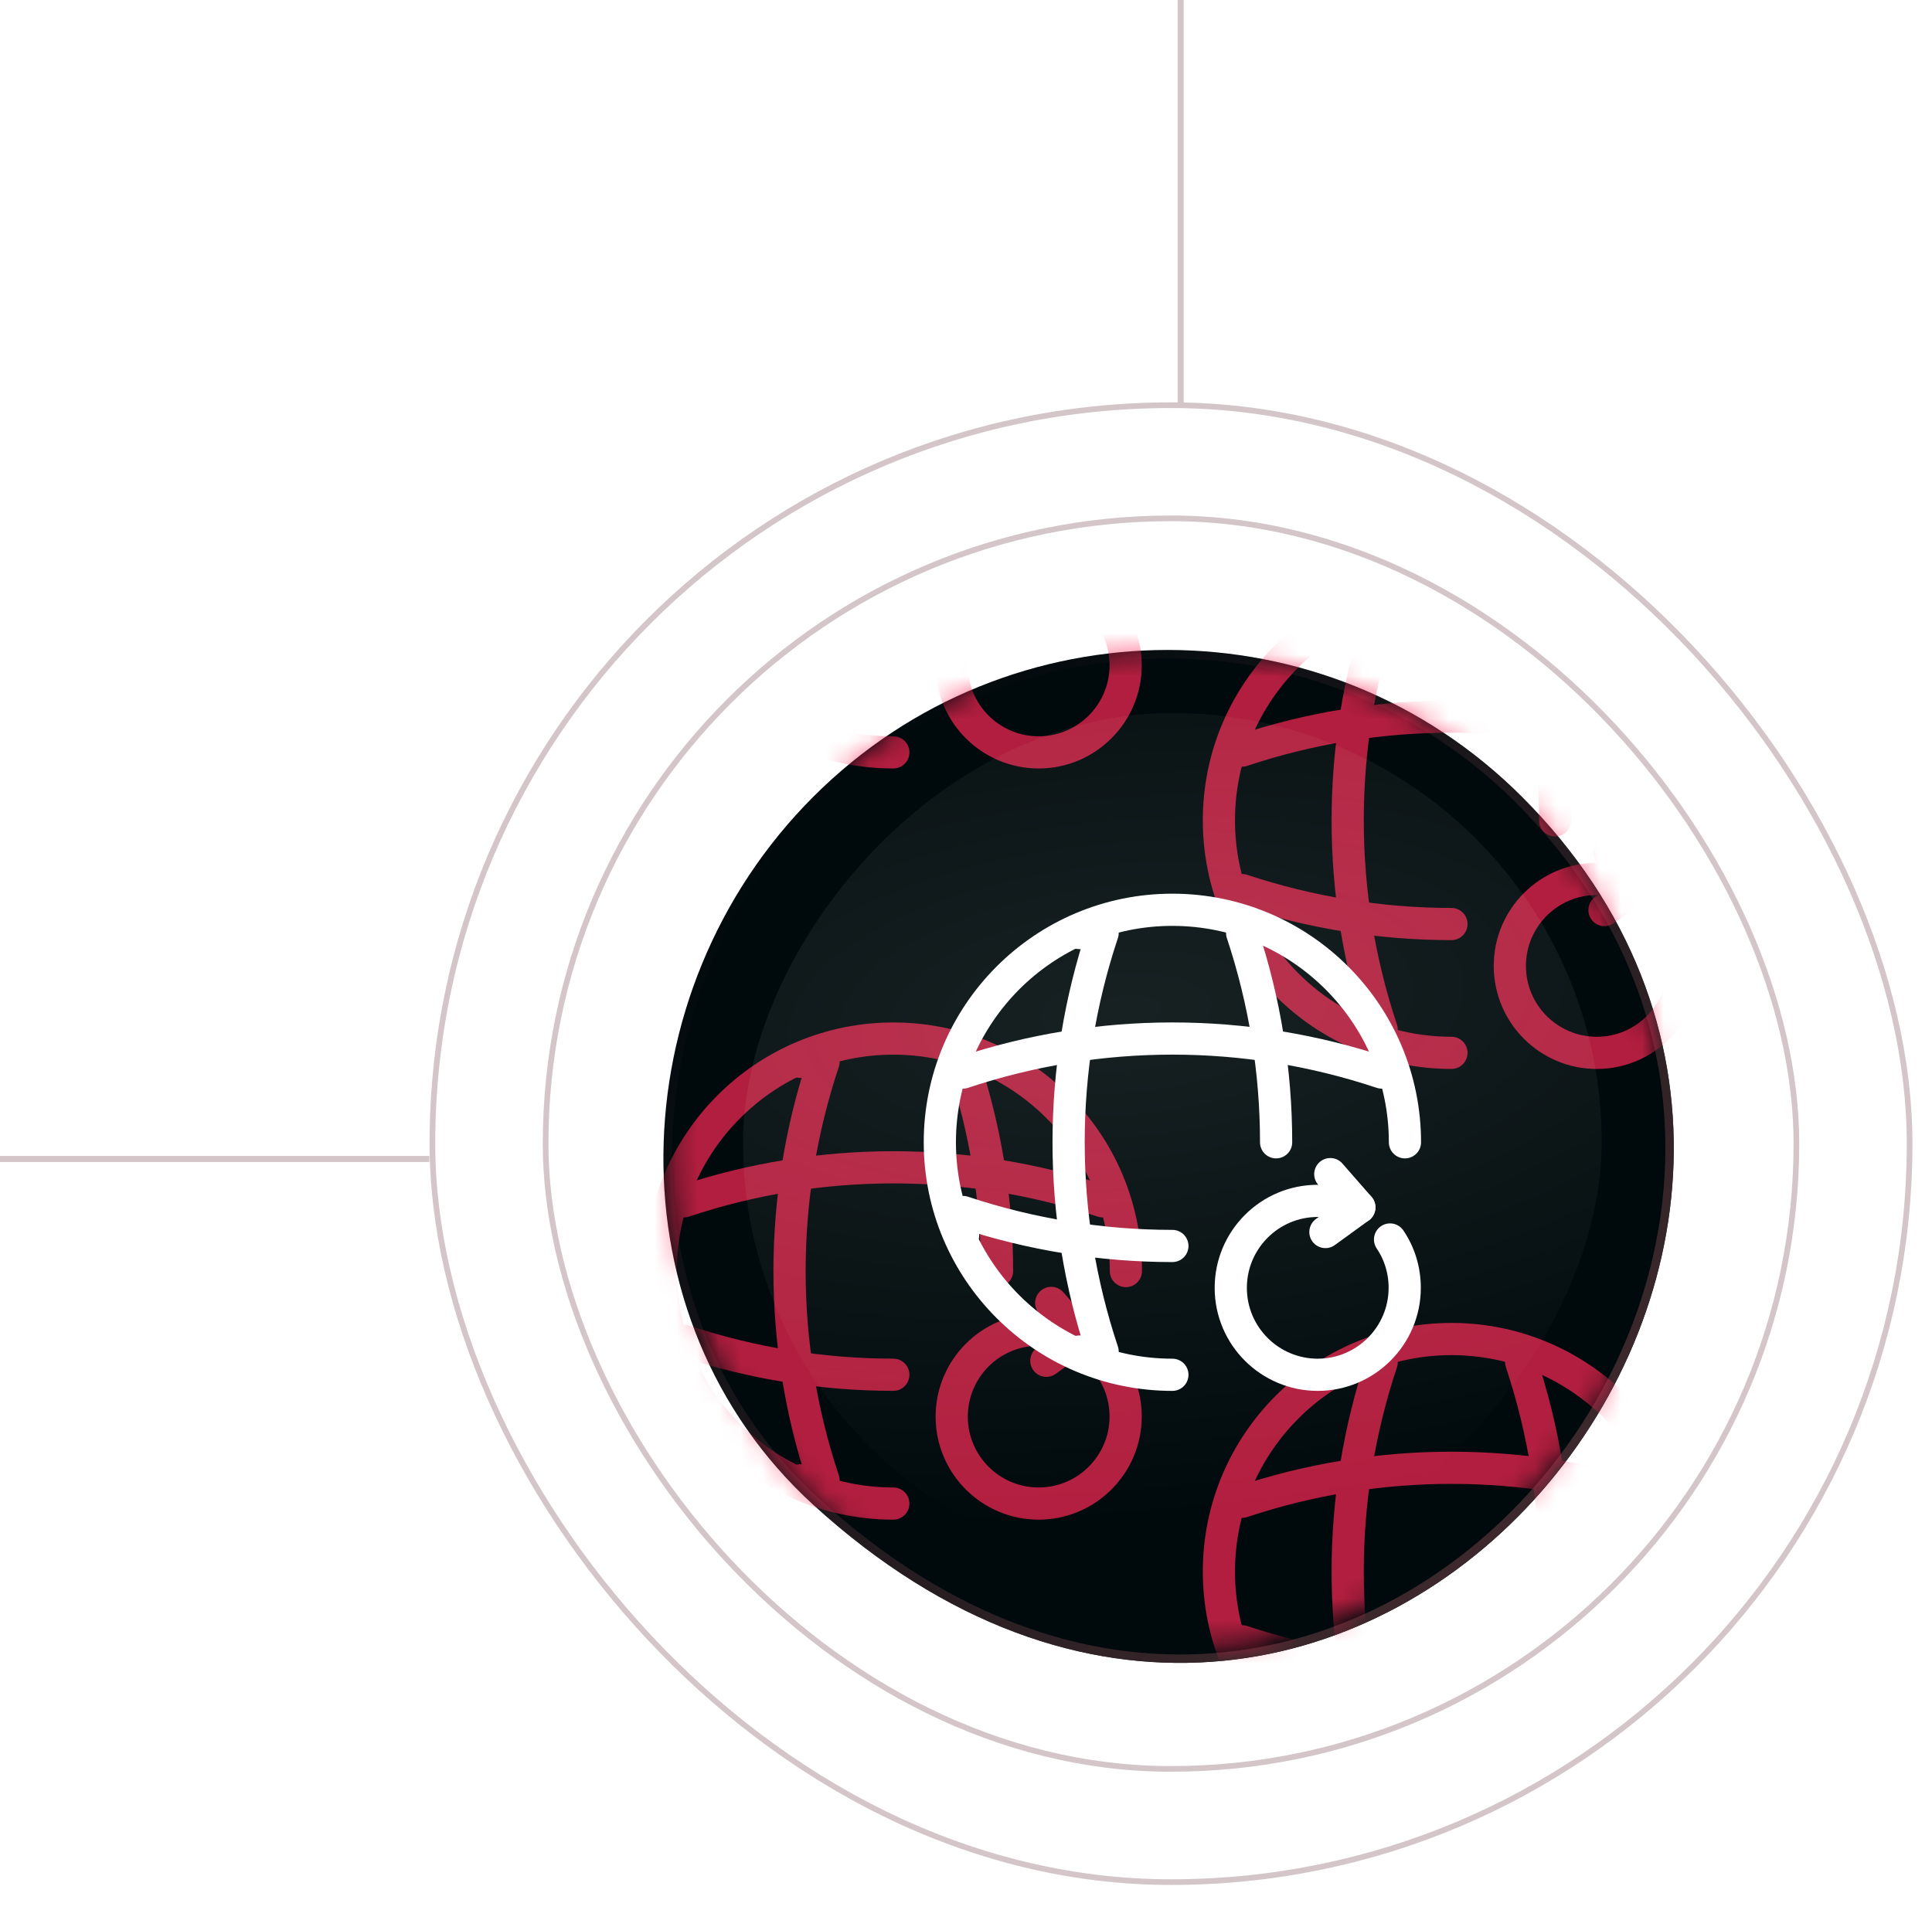 <svg width="90" height="89" viewBox="0 0 90 89" fill="none" xmlns="http://www.w3.org/2000/svg">
<g filter="url(#filter0_dd_797_47306)">
<path d="M70.89 36.854C61.778 27.742 47.004 27.742 37.892 36.854C28.779 45.966 28.375 61.164 37.892 69.852C62.7 92.501 91.6 57.564 70.89 36.854Z" fill="#00090C"/>
<path d="M70.751 36.993C61.716 27.957 47.066 27.957 38.03 36.993C28.989 46.034 28.598 61.102 38.024 69.707C44.192 75.338 50.598 77.378 56.412 76.968C62.23 76.558 67.476 73.694 71.315 69.481C78.996 61.051 81.019 47.26 70.751 36.993Z" stroke="url(#paint0_linear_797_47306)" stroke-width="0.392"/>
</g>
<rect x="25.416" y="24.151" width="58.267" height="58.267" rx="29.134" stroke="#D3C5C8" stroke-width="0.264"/>
<rect x="20.143" y="18.879" width="68.814" height="68.814" rx="34.407" stroke="#D3C5C8" stroke-width="0.264"/>
<mask id="mask0_797_47306" style="mask-type:alpha" maskUnits="userSpaceOnUse" x="31" y="30" width="47" height="47">
<circle cx="23.333" cy="23.333" r="23.137" transform="matrix(-1 0 0 1 77.751 30.084)" fill="#171B1C" stroke="url(#paint1_linear_797_47306)" stroke-width="0.392"/>
</mask>
<g mask="url(#mask0_797_47306)">
<g opacity="0.7">
<path d="M78.448 73.222C78.448 67.242 73.594 62.389 67.614 62.389C61.634 62.389 56.781 67.242 56.781 73.222C56.781 79.202 61.634 84.055 67.614 84.055" stroke="#FD2654" stroke-width="1.5" stroke-linecap="round" stroke-linejoin="round"/>
<path d="M63.281 63.472H64.364C62.252 69.798 62.252 76.645 64.364 82.972H63.281" stroke="#FD2654" stroke-width="1.5" stroke-linecap="round" stroke-linejoin="round"/>
<path d="M70.864 63.472C71.915 66.635 72.446 69.928 72.446 73.222" stroke="#FD2654" stroke-width="1.5" stroke-linecap="round" stroke-linejoin="round"/>
<path d="M57.864 77.555V76.472C61.028 77.522 64.321 78.053 67.614 78.053" stroke="#FD2654" stroke-width="1.5" stroke-linecap="round" stroke-linejoin="round"/>
<path d="M57.864 69.972C64.191 67.86 71.038 67.86 77.364 69.972" stroke="#FD2654" stroke-width="1.5" stroke-linecap="round" stroke-linejoin="round"/>
<path d="M75.739 76.147C75.338 76.028 74.883 75.952 74.385 75.952C72.143 75.952 70.334 77.772 70.334 80.004C70.334 82.246 72.153 84.055 74.385 84.055C76.617 84.055 78.437 82.236 78.437 80.004C78.437 79.17 78.188 78.39 77.754 77.751" stroke="#FD2654" stroke-width="1.5" stroke-linecap="round" stroke-linejoin="round"/>
<path d="M76.324 76.255L74.97 74.706" stroke="#FD2654" stroke-width="1.5" stroke-linecap="round" stroke-linejoin="round"/>
<path d="M76.324 76.255L74.743 77.403" stroke="#FD2654" stroke-width="1.5" stroke-linecap="round" stroke-linejoin="round"/>
<path d="M78.448 38.222C78.448 32.242 73.594 27.389 67.614 27.389C61.634 27.389 56.781 32.242 56.781 38.222C56.781 44.202 61.634 49.055 67.614 49.055" stroke="#FD2654" stroke-width="1.5" stroke-linecap="round" stroke-linejoin="round"/>
<path d="M63.281 28.472H64.364C62.252 34.798 62.252 41.645 64.364 47.972H63.281" stroke="#FD2654" stroke-width="1.5" stroke-linecap="round" stroke-linejoin="round"/>
<path d="M70.864 28.472C71.915 31.635 72.446 34.928 72.446 38.222" stroke="#FD2654" stroke-width="1.5" stroke-linecap="round" stroke-linejoin="round"/>
<path d="M57.864 42.555V41.472C61.028 42.523 64.321 43.053 67.614 43.053" stroke="#FD2654" stroke-width="1.5" stroke-linecap="round" stroke-linejoin="round"/>
<path d="M57.864 34.972C64.191 32.86 71.038 32.86 77.364 34.972" stroke="#FD2654" stroke-width="1.5" stroke-linecap="round" stroke-linejoin="round"/>
<path d="M75.739 41.147C75.338 41.028 74.883 40.952 74.385 40.952C72.143 40.952 70.334 42.772 70.334 45.004C70.334 47.246 72.153 49.056 74.385 49.056C76.617 49.056 78.437 47.236 78.437 45.004C78.437 44.17 78.188 43.39 77.754 42.751" stroke="#FD2654" stroke-width="1.5" stroke-linecap="round" stroke-linejoin="round"/>
<path d="M76.324 41.255L74.97 39.706" stroke="#FD2654" stroke-width="1.5" stroke-linecap="round" stroke-linejoin="round"/>
<path d="M76.324 41.255L74.743 42.403" stroke="#FD2654" stroke-width="1.5" stroke-linecap="round" stroke-linejoin="round"/>
</g>
<g opacity="0.7">
<path d="M52.448 59.222C52.448 53.242 47.594 48.389 41.614 48.389C35.634 48.389 30.781 53.242 30.781 59.222C30.781 65.202 35.634 70.055 41.614 70.055" stroke="#FD2654" stroke-width="1.5" stroke-linecap="round" stroke-linejoin="round"/>
<path d="M37.281 49.472H38.364C36.252 55.798 36.252 62.645 38.364 68.972H37.281" stroke="#FD2654" stroke-width="1.5" stroke-linecap="round" stroke-linejoin="round"/>
<path d="M44.864 49.472C45.915 52.635 46.446 55.928 46.446 59.222" stroke="#FD2654" stroke-width="1.5" stroke-linecap="round" stroke-linejoin="round"/>
<path d="M31.864 63.555V62.472C35.028 63.523 38.321 64.053 41.614 64.053" stroke="#FD2654" stroke-width="1.5" stroke-linecap="round" stroke-linejoin="round"/>
<path d="M31.864 55.972C38.191 53.86 45.038 53.86 51.364 55.972" stroke="#FD2654" stroke-width="1.5" stroke-linecap="round" stroke-linejoin="round"/>
<path d="M49.739 62.147C49.339 62.028 48.883 61.952 48.385 61.952C46.143 61.952 44.334 63.772 44.334 66.004C44.334 68.246 46.154 70.055 48.385 70.055C50.617 70.055 52.437 68.236 52.437 66.004C52.437 65.17 52.188 64.39 51.754 63.751" stroke="#FD2654" stroke-width="1.5" stroke-linecap="round" stroke-linejoin="round"/>
<path d="M50.324 62.255L48.97 60.706" stroke="#FD2654" stroke-width="1.5" stroke-linecap="round" stroke-linejoin="round"/>
<path d="M50.324 62.255L48.743 63.403" stroke="#FD2654" stroke-width="1.5" stroke-linecap="round" stroke-linejoin="round"/>
<path d="M52.448 24.222C52.448 18.242 47.594 13.389 41.614 13.389C35.634 13.389 30.781 18.242 30.781 24.222C30.781 30.202 35.634 35.055 41.614 35.055" stroke="#FD2654" stroke-width="1.5" stroke-linecap="round" stroke-linejoin="round"/>
<path d="M37.281 14.472H38.364C36.252 20.798 36.252 27.645 38.364 33.972H37.281" stroke="#FD2654" stroke-width="1.5" stroke-linecap="round" stroke-linejoin="round"/>
<path d="M49.739 27.147C49.339 27.028 48.883 26.952 48.385 26.952C46.143 26.952 44.334 28.772 44.334 31.004C44.334 33.246 46.154 35.056 48.385 35.056C50.617 35.056 52.437 33.236 52.437 31.004C52.437 30.17 52.188 29.39 51.754 28.75" stroke="#FD2654" stroke-width="1.5" stroke-linecap="round" stroke-linejoin="round"/>
</g>
<g filter="url(#filter1_b_797_47306)">
<rect width="40" height="40" rx="20" transform="matrix(-1 0 0 1 74.614 33.222)" fill="url(#paint2_radial_797_47306)" fill-opacity="0.1"/>
<path d="M65.448 53.222C65.448 47.242 60.594 42.389 54.614 42.389C48.634 42.389 43.781 47.242 43.781 53.222C43.781 59.202 48.634 64.055 54.614 64.055" stroke="white" stroke-width="1.5" stroke-linecap="round" stroke-linejoin="round"/>
<path d="M50.281 43.472H51.364C49.252 49.798 49.252 56.645 51.364 62.972H50.281" stroke="white" stroke-width="1.5" stroke-linecap="round" stroke-linejoin="round"/>
<path d="M57.864 43.472C58.915 46.635 59.446 49.928 59.446 53.222" stroke="white" stroke-width="1.5" stroke-linecap="round" stroke-linejoin="round"/>
<path d="M44.864 57.555V56.472C48.028 57.523 51.321 58.053 54.614 58.053" stroke="white" stroke-width="1.5" stroke-linecap="round" stroke-linejoin="round"/>
<path d="M44.864 49.972C51.191 47.86 58.038 47.86 64.364 49.972" stroke="white" stroke-width="1.5" stroke-linecap="round" stroke-linejoin="round"/>
<path d="M62.739 56.147C62.339 56.028 61.883 55.952 61.385 55.952C59.143 55.952 57.334 57.772 57.334 60.004C57.334 62.246 59.154 64.055 61.385 64.055C63.617 64.055 65.437 62.236 65.437 60.004C65.437 59.17 65.188 58.39 64.754 57.751" stroke="white" stroke-width="1.5" stroke-linecap="round" stroke-linejoin="round"/>
<path d="M63.324 56.255L61.97 54.706" stroke="white" stroke-width="1.5" stroke-linecap="round" stroke-linejoin="round"/>
<path d="M63.324 56.255L61.743 57.403" stroke="white" stroke-width="1.5" stroke-linecap="round" stroke-linejoin="round"/>
</g>
</g>
<path d="M0 54L20 54" stroke="#D3C5C8" stroke-width="0.28"/>
<path d="M55 19L55 0" stroke="#D3C5C8" stroke-width="0.28"/>
<defs>
<filter id="filter0_dd_797_47306" x="30.378" y="29.756" width="48.121" height="48.25" filterUnits="userSpaceOnUse" color-interpolation-filters="sRGB">
<feFlood flood-opacity="0" result="BackgroundImageFix"/>
<feColorMatrix in="SourceAlpha" type="matrix" values="0 0 0 0 0 0 0 0 0 0 0 0 0 0 0 0 0 0 127 0" result="hardAlpha"/>
<feOffset/>
<feComposite in2="hardAlpha" operator="out"/>
<feColorMatrix type="matrix" values="0 0 0 0 0 0 0 0 0 0 0 0 0 0 0 0 0 0 0.25 0"/>
<feBlend mode="normal" in2="BackgroundImageFix" result="effect1_dropShadow_797_47306"/>
<feColorMatrix in="SourceAlpha" type="matrix" values="0 0 0 0 0 0 0 0 0 0 0 0 0 0 0 0 0 0 127 0" result="hardAlpha"/>
<feOffset dy="0.264"/>
<feGaussianBlur stdDeviation="0.264"/>
<feComposite in2="hardAlpha" operator="out"/>
<feColorMatrix type="matrix" values="0 0 0 0 0 0 0 0 0 0 0 0 0 0 0 0 0 0 0.25 0"/>
<feBlend mode="normal" in2="effect1_dropShadow_797_47306" result="effect2_dropShadow_797_47306"/>
<feBlend mode="normal" in="SourceGraphic" in2="effect2_dropShadow_797_47306" result="shape"/>
</filter>
<filter id="filter1_b_797_47306" x="33.046" y="31.653" width="43.137" height="43.137" filterUnits="userSpaceOnUse" color-interpolation-filters="sRGB">
<feFlood flood-opacity="0" result="BackgroundImageFix"/>
<feGaussianBlur in="BackgroundImageFix" stdDeviation="0.784"/>
<feComposite in2="SourceAlpha" operator="in" result="effect1_backgroundBlur_797_47306"/>
<feBlend mode="normal" in="SourceGraphic" in2="effect1_backgroundBlur_797_47306" result="shape"/>
</filter>
<linearGradient id="paint0_linear_797_47306" x1="70.89" y1="69.852" x2="37.892" y2="36.854" gradientUnits="userSpaceOnUse">
<stop stop-color="#3D292D"/>
<stop offset="1" stop-color="#3D292D" stop-opacity="0"/>
</linearGradient>
<linearGradient id="paint1_linear_797_47306" x1="23.333" y1="0" x2="23.333" y2="46.667" gradientUnits="userSpaceOnUse">
<stop stop-color="white" stop-opacity="0"/>
<stop offset="1" stop-color="white"/>
</linearGradient>
<radialGradient id="paint2_radial_797_47306" cx="0" cy="0" r="1" gradientUnits="userSpaceOnUse" gradientTransform="translate(22.157 13.922) rotate(95.237) scale(23.628 54.467)">
<stop stop-color="#ECFCE8"/>
<stop offset="1" stop-color="#ECFCE8" stop-opacity="0"/>
</radialGradient>
</defs>
</svg>
